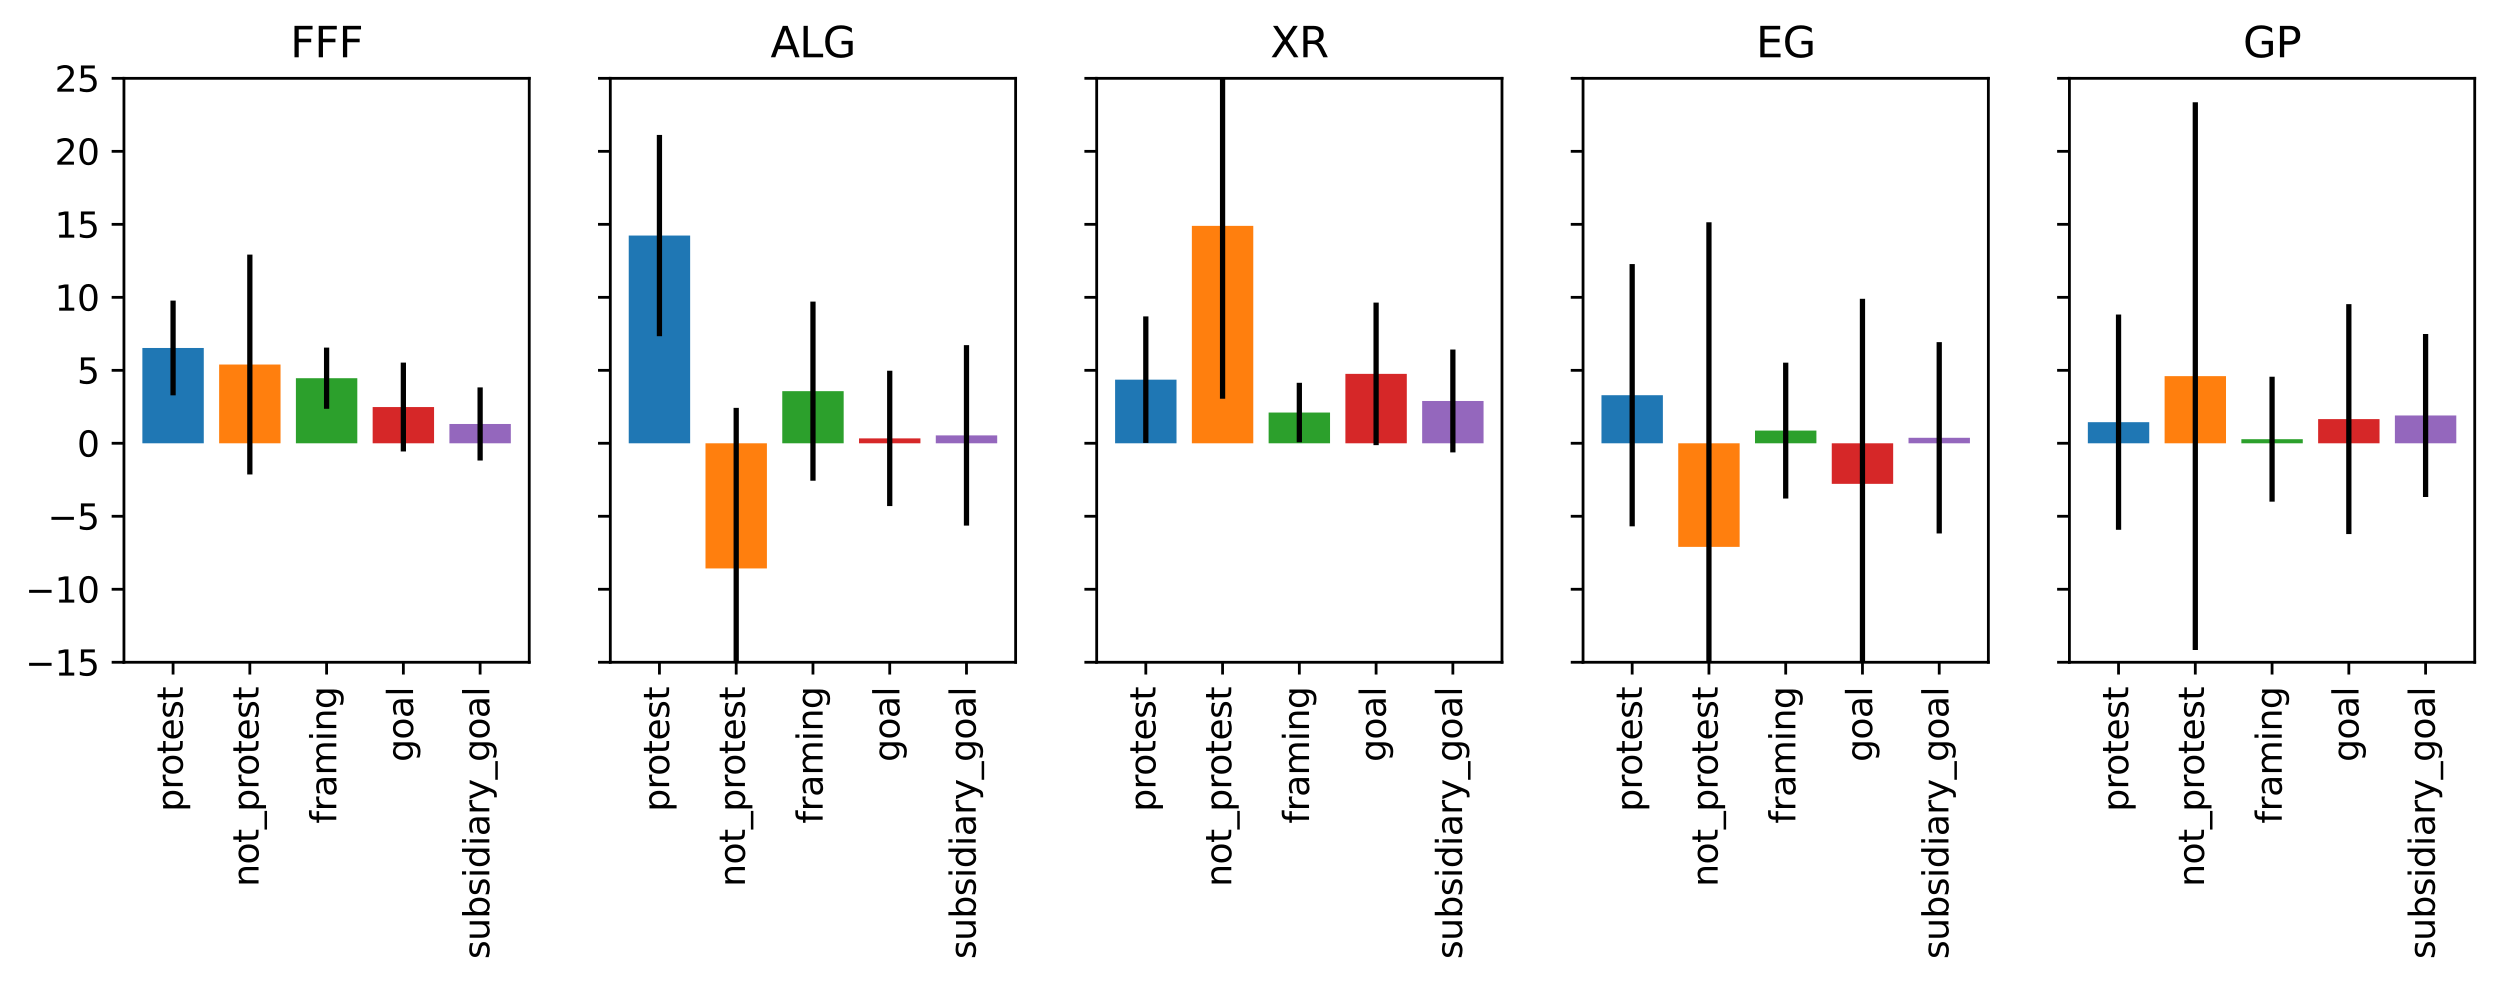 <?xml version="1.0" encoding="utf-8" standalone="no"?>
<!DOCTYPE svg PUBLIC "-//W3C//DTD SVG 1.1//EN"
  "http://www.w3.org/Graphics/SVG/1.1/DTD/svg11.dtd">
<svg xmlns:xlink="http://www.w3.org/1999/xlink" width="712.105pt" height="280.379pt" viewBox="0 0 712.105 280.379" xmlns="http://www.w3.org/2000/svg" version="1.1">
 <defs>
  <style type="text/css">*{stroke-linejoin: round; stroke-linecap: butt}</style>
 </defs>
 <g id="figure_1">
  <g id="patch_1">
   <path d="M 0 280.379
L 712.105 280.379
L 712.105 -0
L 0 -0
z
" style="fill: #ffffff"/>
  </g>
  <g id="axes_1">
   <g id="patch_2">
    <path d="M 35.305 188.638
L 150.753 188.638
L 150.753 22.318
L 35.305 22.318
z
" style="fill: #ffffff"/>
   </g>
   <g id="patch_3">
    <path d="M 40.552 126.268
L 58.044 126.268
L 58.044 99.118
L 40.552 99.118
z
" clip-path="url(#p0aec3d02b2)" style="fill: #1f77b4"/>
   </g>
   <g id="patch_4">
    <path d="M 62.418 126.268
L 79.91 126.268
L 79.91 103.833
L 62.418 103.833
z
" clip-path="url(#p0aec3d02b2)" style="fill: #ff7f0e"/>
   </g>
   <g id="patch_5">
    <path d="M 84.283 126.268
L 101.775 126.268
L 101.775 107.73
L 84.283 107.73
z
" clip-path="url(#p0aec3d02b2)" style="fill: #2ca02c"/>
   </g>
   <g id="patch_6">
    <path d="M 106.148 126.268
L 123.64 126.268
L 123.64 115.945
L 106.148 115.945
z
" clip-path="url(#p0aec3d02b2)" style="fill: #d62728"/>
   </g>
   <g id="patch_7">
    <path d="M 128.013 126.268
L 145.505 126.268
L 145.505 120.768
L 128.013 120.768
z
" clip-path="url(#p0aec3d02b2)" style="fill: #9467bd"/>
   </g>
   <g id="matplotlib.axis_1">
    <g id="xtick_1">
     <g id="line2d_1">
      <defs>
       <path id="m87c15bb2e1" d="M 0 0
L 0 3.5
" style="stroke: #000000; stroke-width: 0.8"/>
      </defs>
      <g>
       <use xlink:href="#m87c15bb2e1" x="49.298" y="188.638" style="stroke: #000000; stroke-width: 0.8"/>
      </g>
     </g>
     <g id="text_1">
      <!-- protest -->
      <g transform="translate(52.058 231.194) rotate(-90) scale(0.1 -0.1)">
       <defs>
        <path id="DejaVuSans-70" d="M 1159 525
L 1159 -1331
L 581 -1331
L 581 3500
L 1159 3500
L 1159 2969
Q 1341 3281 1617 3432
Q 1894 3584 2278 3584
Q 2916 3584 3314 3078
Q 3713 2572 3713 1747
Q 3713 922 3314 415
Q 2916 -91 2278 -91
Q 1894 -91 1617 61
Q 1341 213 1159 525
z
M 3116 1747
Q 3116 2381 2855 2742
Q 2594 3103 2138 3103
Q 1681 3103 1420 2742
Q 1159 2381 1159 1747
Q 1159 1113 1420 752
Q 1681 391 2138 391
Q 2594 391 2855 752
Q 3116 1113 3116 1747
z
" transform="scale(0.016)"/>
        <path id="DejaVuSans-72" d="M 2631 2963
Q 2534 3019 2420 3045
Q 2306 3072 2169 3072
Q 1681 3072 1420 2755
Q 1159 2438 1159 1844
L 1159 0
L 581 0
L 581 3500
L 1159 3500
L 1159 2956
Q 1341 3275 1631 3429
Q 1922 3584 2338 3584
Q 2397 3584 2469 3576
Q 2541 3569 2628 3553
L 2631 2963
z
" transform="scale(0.016)"/>
        <path id="DejaVuSans-6f" d="M 1959 3097
Q 1497 3097 1228 2736
Q 959 2375 959 1747
Q 959 1119 1226 758
Q 1494 397 1959 397
Q 2419 397 2687 759
Q 2956 1122 2956 1747
Q 2956 2369 2687 2733
Q 2419 3097 1959 3097
z
M 1959 3584
Q 2709 3584 3137 3096
Q 3566 2609 3566 1747
Q 3566 888 3137 398
Q 2709 -91 1959 -91
Q 1206 -91 779 398
Q 353 888 353 1747
Q 353 2609 779 3096
Q 1206 3584 1959 3584
z
" transform="scale(0.016)"/>
        <path id="DejaVuSans-74" d="M 1172 4494
L 1172 3500
L 2356 3500
L 2356 3053
L 1172 3053
L 1172 1153
Q 1172 725 1289 603
Q 1406 481 1766 481
L 2356 481
L 2356 0
L 1766 0
Q 1100 0 847 248
Q 594 497 594 1153
L 594 3053
L 172 3053
L 172 3500
L 594 3500
L 594 4494
L 1172 4494
z
" transform="scale(0.016)"/>
        <path id="DejaVuSans-65" d="M 3597 1894
L 3597 1613
L 953 1613
Q 991 1019 1311 708
Q 1631 397 2203 397
Q 2534 397 2845 478
Q 3156 559 3463 722
L 3463 178
Q 3153 47 2828 -22
Q 2503 -91 2169 -91
Q 1331 -91 842 396
Q 353 884 353 1716
Q 353 2575 817 3079
Q 1281 3584 2069 3584
Q 2775 3584 3186 3129
Q 3597 2675 3597 1894
z
M 3022 2063
Q 3016 2534 2758 2815
Q 2500 3097 2075 3097
Q 1594 3097 1305 2825
Q 1016 2553 972 2059
L 3022 2063
z
" transform="scale(0.016)"/>
        <path id="DejaVuSans-73" d="M 2834 3397
L 2834 2853
Q 2591 2978 2328 3040
Q 2066 3103 1784 3103
Q 1356 3103 1142 2972
Q 928 2841 928 2578
Q 928 2378 1081 2264
Q 1234 2150 1697 2047
L 1894 2003
Q 2506 1872 2764 1633
Q 3022 1394 3022 966
Q 3022 478 2636 193
Q 2250 -91 1575 -91
Q 1294 -91 989 -36
Q 684 19 347 128
L 347 722
Q 666 556 975 473
Q 1284 391 1588 391
Q 1994 391 2212 530
Q 2431 669 2431 922
Q 2431 1156 2273 1281
Q 2116 1406 1581 1522
L 1381 1569
Q 847 1681 609 1914
Q 372 2147 372 2553
Q 372 3047 722 3315
Q 1072 3584 1716 3584
Q 2034 3584 2315 3537
Q 2597 3491 2834 3397
z
" transform="scale(0.016)"/>
       </defs>
       <use xlink:href="#DejaVuSans-70"/>
       <use xlink:href="#DejaVuSans-72" x="63.477"/>
       <use xlink:href="#DejaVuSans-6f" x="102.34"/>
       <use xlink:href="#DejaVuSans-74" x="163.521"/>
       <use xlink:href="#DejaVuSans-65" x="202.73"/>
       <use xlink:href="#DejaVuSans-73" x="264.254"/>
       <use xlink:href="#DejaVuSans-74" x="316.354"/>
      </g>
     </g>
    </g>
    <g id="xtick_2">
     <g id="line2d_2">
      <g>
       <use xlink:href="#m87c15bb2e1" x="71.164" y="188.638" style="stroke: #000000; stroke-width: 0.8"/>
      </g>
     </g>
     <g id="text_2">
      <!-- not_protest -->
      <g transform="translate(73.645 252.571) rotate(-90) scale(0.1 -0.1)">
       <defs>
        <path id="DejaVuSans-6e" d="M 3513 2113
L 3513 0
L 2938 0
L 2938 2094
Q 2938 2591 2744 2837
Q 2550 3084 2163 3084
Q 1697 3084 1428 2787
Q 1159 2491 1159 1978
L 1159 0
L 581 0
L 581 3500
L 1159 3500
L 1159 2956
Q 1366 3272 1645 3428
Q 1925 3584 2291 3584
Q 2894 3584 3203 3211
Q 3513 2838 3513 2113
z
" transform="scale(0.016)"/>
        <path id="DejaVuSans-5f" d="M 3263 -1063
L 3263 -1509
L -63 -1509
L -63 -1063
L 3263 -1063
z
" transform="scale(0.016)"/>
       </defs>
       <use xlink:href="#DejaVuSans-6e"/>
       <use xlink:href="#DejaVuSans-6f" x="63.379"/>
       <use xlink:href="#DejaVuSans-74" x="124.561"/>
       <use xlink:href="#DejaVuSans-5f" x="163.77"/>
       <use xlink:href="#DejaVuSans-70" x="213.77"/>
       <use xlink:href="#DejaVuSans-72" x="277.246"/>
       <use xlink:href="#DejaVuSans-6f" x="316.109"/>
       <use xlink:href="#DejaVuSans-74" x="377.291"/>
       <use xlink:href="#DejaVuSans-65" x="416.5"/>
       <use xlink:href="#DejaVuSans-73" x="478.023"/>
       <use xlink:href="#DejaVuSans-74" x="530.123"/>
      </g>
     </g>
    </g>
    <g id="xtick_3">
     <g id="line2d_3">
      <g>
       <use xlink:href="#m87c15bb2e1" x="93.029" y="188.638" style="stroke: #000000; stroke-width: 0.8"/>
      </g>
     </g>
     <g id="text_3">
      <!-- framing -->
      <g transform="translate(95.788 234.602) rotate(-90) scale(0.1 -0.1)">
       <defs>
        <path id="DejaVuSans-66" d="M 2375 4863
L 2375 4384
L 1825 4384
Q 1516 4384 1395 4259
Q 1275 4134 1275 3809
L 1275 3500
L 2222 3500
L 2222 3053
L 1275 3053
L 1275 0
L 697 0
L 697 3053
L 147 3053
L 147 3500
L 697 3500
L 697 3744
Q 697 4328 969 4595
Q 1241 4863 1831 4863
L 2375 4863
z
" transform="scale(0.016)"/>
        <path id="DejaVuSans-61" d="M 2194 1759
Q 1497 1759 1228 1600
Q 959 1441 959 1056
Q 959 750 1161 570
Q 1363 391 1709 391
Q 2188 391 2477 730
Q 2766 1069 2766 1631
L 2766 1759
L 2194 1759
z
M 3341 1997
L 3341 0
L 2766 0
L 2766 531
Q 2569 213 2275 61
Q 1981 -91 1556 -91
Q 1019 -91 701 211
Q 384 513 384 1019
Q 384 1609 779 1909
Q 1175 2209 1959 2209
L 2766 2209
L 2766 2266
Q 2766 2663 2505 2880
Q 2244 3097 1772 3097
Q 1472 3097 1187 3025
Q 903 2953 641 2809
L 641 3341
Q 956 3463 1253 3523
Q 1550 3584 1831 3584
Q 2591 3584 2966 3190
Q 3341 2797 3341 1997
z
" transform="scale(0.016)"/>
        <path id="DejaVuSans-6d" d="M 3328 2828
Q 3544 3216 3844 3400
Q 4144 3584 4550 3584
Q 5097 3584 5394 3201
Q 5691 2819 5691 2113
L 5691 0
L 5113 0
L 5113 2094
Q 5113 2597 4934 2840
Q 4756 3084 4391 3084
Q 3944 3084 3684 2787
Q 3425 2491 3425 1978
L 3425 0
L 2847 0
L 2847 2094
Q 2847 2600 2669 2842
Q 2491 3084 2119 3084
Q 1678 3084 1418 2786
Q 1159 2488 1159 1978
L 1159 0
L 581 0
L 581 3500
L 1159 3500
L 1159 2956
Q 1356 3278 1631 3431
Q 1906 3584 2284 3584
Q 2666 3584 2933 3390
Q 3200 3197 3328 2828
z
" transform="scale(0.016)"/>
        <path id="DejaVuSans-69" d="M 603 3500
L 1178 3500
L 1178 0
L 603 0
L 603 3500
z
M 603 4863
L 1178 4863
L 1178 4134
L 603 4134
L 603 4863
z
" transform="scale(0.016)"/>
        <path id="DejaVuSans-67" d="M 2906 1791
Q 2906 2416 2648 2759
Q 2391 3103 1925 3103
Q 1463 3103 1205 2759
Q 947 2416 947 1791
Q 947 1169 1205 825
Q 1463 481 1925 481
Q 2391 481 2648 825
Q 2906 1169 2906 1791
z
M 3481 434
Q 3481 -459 3084 -895
Q 2688 -1331 1869 -1331
Q 1566 -1331 1297 -1286
Q 1028 -1241 775 -1147
L 775 -588
Q 1028 -725 1275 -790
Q 1522 -856 1778 -856
Q 2344 -856 2625 -561
Q 2906 -266 2906 331
L 2906 616
Q 2728 306 2450 153
Q 2172 0 1784 0
Q 1141 0 747 490
Q 353 981 353 1791
Q 353 2603 747 3093
Q 1141 3584 1784 3584
Q 2172 3584 2450 3431
Q 2728 3278 2906 2969
L 2906 3500
L 3481 3500
L 3481 434
z
" transform="scale(0.016)"/>
       </defs>
       <use xlink:href="#DejaVuSans-66"/>
       <use xlink:href="#DejaVuSans-72" x="35.205"/>
       <use xlink:href="#DejaVuSans-61" x="76.318"/>
       <use xlink:href="#DejaVuSans-6d" x="137.598"/>
       <use xlink:href="#DejaVuSans-69" x="235.01"/>
       <use xlink:href="#DejaVuSans-6e" x="262.793"/>
       <use xlink:href="#DejaVuSans-67" x="326.172"/>
      </g>
     </g>
    </g>
    <g id="xtick_4">
     <g id="line2d_4">
      <g>
       <use xlink:href="#m87c15bb2e1" x="114.894" y="188.638" style="stroke: #000000; stroke-width: 0.8"/>
      </g>
     </g>
     <g id="text_4">
      <!-- goal -->
      <g transform="translate(117.653 217.012) rotate(-90) scale(0.1 -0.1)">
       <defs>
        <path id="DejaVuSans-6c" d="M 603 4863
L 1178 4863
L 1178 0
L 603 0
L 603 4863
z
" transform="scale(0.016)"/>
       </defs>
       <use xlink:href="#DejaVuSans-67"/>
       <use xlink:href="#DejaVuSans-6f" x="63.477"/>
       <use xlink:href="#DejaVuSans-61" x="124.658"/>
       <use xlink:href="#DejaVuSans-6c" x="185.938"/>
      </g>
     </g>
    </g>
    <g id="xtick_5">
     <g id="line2d_5">
      <g>
       <use xlink:href="#m87c15bb2e1" x="136.759" y="188.638" style="stroke: #000000; stroke-width: 0.8"/>
      </g>
     </g>
     <g id="text_5">
      <!-- subsidiary_goal -->
      <g transform="translate(139.38 273.179) rotate(-90) scale(0.1 -0.1)">
       <defs>
        <path id="DejaVuSans-75" d="M 544 1381
L 544 3500
L 1119 3500
L 1119 1403
Q 1119 906 1312 657
Q 1506 409 1894 409
Q 2359 409 2629 706
Q 2900 1003 2900 1516
L 2900 3500
L 3475 3500
L 3475 0
L 2900 0
L 2900 538
Q 2691 219 2414 64
Q 2138 -91 1772 -91
Q 1169 -91 856 284
Q 544 659 544 1381
z
M 1991 3584
L 1991 3584
z
" transform="scale(0.016)"/>
        <path id="DejaVuSans-62" d="M 3116 1747
Q 3116 2381 2855 2742
Q 2594 3103 2138 3103
Q 1681 3103 1420 2742
Q 1159 2381 1159 1747
Q 1159 1113 1420 752
Q 1681 391 2138 391
Q 2594 391 2855 752
Q 3116 1113 3116 1747
z
M 1159 2969
Q 1341 3281 1617 3432
Q 1894 3584 2278 3584
Q 2916 3584 3314 3078
Q 3713 2572 3713 1747
Q 3713 922 3314 415
Q 2916 -91 2278 -91
Q 1894 -91 1617 61
Q 1341 213 1159 525
L 1159 0
L 581 0
L 581 4863
L 1159 4863
L 1159 2969
z
" transform="scale(0.016)"/>
        <path id="DejaVuSans-64" d="M 2906 2969
L 2906 4863
L 3481 4863
L 3481 0
L 2906 0
L 2906 525
Q 2725 213 2448 61
Q 2172 -91 1784 -91
Q 1150 -91 751 415
Q 353 922 353 1747
Q 353 2572 751 3078
Q 1150 3584 1784 3584
Q 2172 3584 2448 3432
Q 2725 3281 2906 2969
z
M 947 1747
Q 947 1113 1208 752
Q 1469 391 1925 391
Q 2381 391 2643 752
Q 2906 1113 2906 1747
Q 2906 2381 2643 2742
Q 2381 3103 1925 3103
Q 1469 3103 1208 2742
Q 947 2381 947 1747
z
" transform="scale(0.016)"/>
        <path id="DejaVuSans-79" d="M 2059 -325
Q 1816 -950 1584 -1140
Q 1353 -1331 966 -1331
L 506 -1331
L 506 -850
L 844 -850
Q 1081 -850 1212 -737
Q 1344 -625 1503 -206
L 1606 56
L 191 3500
L 800 3500
L 1894 763
L 2988 3500
L 3597 3500
L 2059 -325
z
" transform="scale(0.016)"/>
       </defs>
       <use xlink:href="#DejaVuSans-73"/>
       <use xlink:href="#DejaVuSans-75" x="52.1"/>
       <use xlink:href="#DejaVuSans-62" x="115.479"/>
       <use xlink:href="#DejaVuSans-73" x="178.955"/>
       <use xlink:href="#DejaVuSans-69" x="231.055"/>
       <use xlink:href="#DejaVuSans-64" x="258.838"/>
       <use xlink:href="#DejaVuSans-69" x="322.314"/>
       <use xlink:href="#DejaVuSans-61" x="350.098"/>
       <use xlink:href="#DejaVuSans-72" x="411.377"/>
       <use xlink:href="#DejaVuSans-79" x="452.49"/>
       <use xlink:href="#DejaVuSans-5f" x="511.67"/>
       <use xlink:href="#DejaVuSans-67" x="561.67"/>
       <use xlink:href="#DejaVuSans-6f" x="625.146"/>
       <use xlink:href="#DejaVuSans-61" x="686.328"/>
       <use xlink:href="#DejaVuSans-6c" x="747.607"/>
      </g>
     </g>
    </g>
   </g>
   <g id="matplotlib.axis_2">
    <g id="ytick_1">
     <g id="line2d_6">
      <defs>
       <path id="m4f10c172d9" d="M 0 0
L -3.5 0
" style="stroke: #000000; stroke-width: 0.8"/>
      </defs>
      <g>
       <use xlink:href="#m4f10c172d9" x="35.305" y="188.638" style="stroke: #000000; stroke-width: 0.8"/>
      </g>
     </g>
     <g id="text_6">
      <!-- −15 -->
      <g transform="translate(7.2 192.437) scale(0.1 -0.1)">
       <defs>
        <path id="DejaVuSans-2212" d="M 678 2272
L 4684 2272
L 4684 1741
L 678 1741
L 678 2272
z
" transform="scale(0.016)"/>
        <path id="DejaVuSans-31" d="M 794 531
L 1825 531
L 1825 4091
L 703 3866
L 703 4441
L 1819 4666
L 2450 4666
L 2450 531
L 3481 531
L 3481 0
L 794 0
L 794 531
z
" transform="scale(0.016)"/>
        <path id="DejaVuSans-35" d="M 691 4666
L 3169 4666
L 3169 4134
L 1269 4134
L 1269 2991
Q 1406 3038 1543 3061
Q 1681 3084 1819 3084
Q 2600 3084 3056 2656
Q 3513 2228 3513 1497
Q 3513 744 3044 326
Q 2575 -91 1722 -91
Q 1428 -91 1123 -41
Q 819 9 494 109
L 494 744
Q 775 591 1075 516
Q 1375 441 1709 441
Q 2250 441 2565 725
Q 2881 1009 2881 1497
Q 2881 1984 2565 2268
Q 2250 2553 1709 2553
Q 1456 2553 1204 2497
Q 953 2441 691 2322
L 691 4666
z
" transform="scale(0.016)"/>
       </defs>
       <use xlink:href="#DejaVuSans-2212"/>
       <use xlink:href="#DejaVuSans-31" x="83.789"/>
       <use xlink:href="#DejaVuSans-35" x="147.412"/>
      </g>
     </g>
    </g>
    <g id="ytick_2">
     <g id="line2d_7">
      <g>
       <use xlink:href="#m4f10c172d9" x="35.305" y="167.848" style="stroke: #000000; stroke-width: 0.8"/>
      </g>
     </g>
     <g id="text_7">
      <!-- −10 -->
      <g transform="translate(7.2 171.647) scale(0.1 -0.1)">
       <defs>
        <path id="DejaVuSans-30" d="M 2034 4250
Q 1547 4250 1301 3770
Q 1056 3291 1056 2328
Q 1056 1369 1301 889
Q 1547 409 2034 409
Q 2525 409 2770 889
Q 3016 1369 3016 2328
Q 3016 3291 2770 3770
Q 2525 4250 2034 4250
z
M 2034 4750
Q 2819 4750 3233 4129
Q 3647 3509 3647 2328
Q 3647 1150 3233 529
Q 2819 -91 2034 -91
Q 1250 -91 836 529
Q 422 1150 422 2328
Q 422 3509 836 4129
Q 1250 4750 2034 4750
z
" transform="scale(0.016)"/>
       </defs>
       <use xlink:href="#DejaVuSans-2212"/>
       <use xlink:href="#DejaVuSans-31" x="83.789"/>
       <use xlink:href="#DejaVuSans-30" x="147.412"/>
      </g>
     </g>
    </g>
    <g id="ytick_3">
     <g id="line2d_8">
      <g>
       <use xlink:href="#m4f10c172d9" x="35.305" y="147.058" style="stroke: #000000; stroke-width: 0.8"/>
      </g>
     </g>
     <g id="text_8">
      <!-- −5 -->
      <g transform="translate(13.562 150.857) scale(0.1 -0.1)">
       <use xlink:href="#DejaVuSans-2212"/>
       <use xlink:href="#DejaVuSans-35" x="83.789"/>
      </g>
     </g>
    </g>
    <g id="ytick_4">
     <g id="line2d_9">
      <g>
       <use xlink:href="#m4f10c172d9" x="35.305" y="126.268" style="stroke: #000000; stroke-width: 0.8"/>
      </g>
     </g>
     <g id="text_9">
      <!-- 0 -->
      <g transform="translate(21.942 130.067) scale(0.1 -0.1)">
       <use xlink:href="#DejaVuSans-30"/>
      </g>
     </g>
    </g>
    <g id="ytick_5">
     <g id="line2d_10">
      <g>
       <use xlink:href="#m4f10c172d9" x="35.305" y="105.478" style="stroke: #000000; stroke-width: 0.8"/>
      </g>
     </g>
     <g id="text_10">
      <!-- 5 -->
      <g transform="translate(21.942 109.277) scale(0.1 -0.1)">
       <use xlink:href="#DejaVuSans-35"/>
      </g>
     </g>
    </g>
    <g id="ytick_6">
     <g id="line2d_11">
      <g>
       <use xlink:href="#m4f10c172d9" x="35.305" y="84.688" style="stroke: #000000; stroke-width: 0.8"/>
      </g>
     </g>
     <g id="text_11">
      <!-- 10 -->
      <g transform="translate(15.58 88.487) scale(0.1 -0.1)">
       <use xlink:href="#DejaVuSans-31"/>
       <use xlink:href="#DejaVuSans-30" x="63.623"/>
      </g>
     </g>
    </g>
    <g id="ytick_7">
     <g id="line2d_12">
      <g>
       <use xlink:href="#m4f10c172d9" x="35.305" y="63.898" style="stroke: #000000; stroke-width: 0.8"/>
      </g>
     </g>
     <g id="text_12">
      <!-- 15 -->
      <g transform="translate(15.58 67.697) scale(0.1 -0.1)">
       <use xlink:href="#DejaVuSans-31"/>
       <use xlink:href="#DejaVuSans-35" x="63.623"/>
      </g>
     </g>
    </g>
    <g id="ytick_8">
     <g id="line2d_13">
      <g>
       <use xlink:href="#m4f10c172d9" x="35.305" y="43.108" style="stroke: #000000; stroke-width: 0.8"/>
      </g>
     </g>
     <g id="text_13">
      <!-- 20 -->
      <g transform="translate(15.58 46.907) scale(0.1 -0.1)">
       <defs>
        <path id="DejaVuSans-32" d="M 1228 531
L 3431 531
L 3431 0
L 469 0
L 469 531
Q 828 903 1448 1529
Q 2069 2156 2228 2338
Q 2531 2678 2651 2914
Q 2772 3150 2772 3378
Q 2772 3750 2511 3984
Q 2250 4219 1831 4219
Q 1534 4219 1204 4116
Q 875 4013 500 3803
L 500 4441
Q 881 4594 1212 4672
Q 1544 4750 1819 4750
Q 2544 4750 2975 4387
Q 3406 4025 3406 3419
Q 3406 3131 3298 2873
Q 3191 2616 2906 2266
Q 2828 2175 2409 1742
Q 1991 1309 1228 531
z
" transform="scale(0.016)"/>
       </defs>
       <use xlink:href="#DejaVuSans-32"/>
       <use xlink:href="#DejaVuSans-30" x="63.623"/>
      </g>
     </g>
    </g>
    <g id="ytick_9">
     <g id="line2d_14">
      <g>
       <use xlink:href="#m4f10c172d9" x="35.305" y="22.318" style="stroke: #000000; stroke-width: 0.8"/>
      </g>
     </g>
     <g id="text_14">
      <!-- 25 -->
      <g transform="translate(15.58 26.117) scale(0.1 -0.1)">
       <use xlink:href="#DejaVuSans-32"/>
       <use xlink:href="#DejaVuSans-35" x="63.623"/>
      </g>
     </g>
    </g>
   </g>
   <g id="LineCollection_1">
    <path d="M 49.298 112.608
L 49.298 85.629
" clip-path="url(#p0aec3d02b2)" style="fill: none; stroke: #000000; stroke-width: 1.5"/>
    <path d="M 71.164 135.15
L 71.164 72.517
" clip-path="url(#p0aec3d02b2)" style="fill: none; stroke: #000000; stroke-width: 1.5"/>
    <path d="M 93.029 116.441
L 93.029 99.02
" clip-path="url(#p0aec3d02b2)" style="fill: none; stroke: #000000; stroke-width: 1.5"/>
    <path d="M 114.894 128.602
L 114.894 103.288
" clip-path="url(#p0aec3d02b2)" style="fill: none; stroke: #000000; stroke-width: 1.5"/>
    <path d="M 136.759 131.184
L 136.759 110.353
" clip-path="url(#p0aec3d02b2)" style="fill: none; stroke: #000000; stroke-width: 1.5"/>
   </g>
   <g id="patch_8">
    <path d="M 35.305 188.638
L 35.305 22.318
" style="fill: none; stroke: #000000; stroke-width: 0.8; stroke-linejoin: miter; stroke-linecap: square"/>
   </g>
   <g id="patch_9">
    <path d="M 150.753 188.638
L 150.753 22.318
" style="fill: none; stroke: #000000; stroke-width: 0.8; stroke-linejoin: miter; stroke-linecap: square"/>
   </g>
   <g id="patch_10">
    <path d="M 35.305 188.638
L 150.753 188.638
" style="fill: none; stroke: #000000; stroke-width: 0.8; stroke-linejoin: miter; stroke-linecap: square"/>
   </g>
   <g id="patch_11">
    <path d="M 35.305 22.318
L 150.753 22.318
" style="fill: none; stroke: #000000; stroke-width: 0.8; stroke-linejoin: miter; stroke-linecap: square"/>
   </g>
   <g id="text_15">
    <!-- FFF -->
    <g transform="translate(82.676 16.318) scale(0.12 -0.12)">
     <defs>
      <path id="DejaVuSans-46" d="M 628 4666
L 3309 4666
L 3309 4134
L 1259 4134
L 1259 2759
L 3109 2759
L 3109 2228
L 1259 2228
L 1259 0
L 628 0
L 628 4666
z
" transform="scale(0.016)"/>
     </defs>
     <use xlink:href="#DejaVuSans-46"/>
     <use xlink:href="#DejaVuSans-46" x="57.52"/>
     <use xlink:href="#DejaVuSans-46" x="115.039"/>
    </g>
   </g>
  </g>
  <g id="axes_2">
   <g id="patch_12">
    <path d="M 173.843 188.638
L 289.291 188.638
L 289.291 22.318
L 173.843 22.318
z
" style="fill: #ffffff"/>
   </g>
   <g id="patch_13">
    <path d="M 179.09 126.268
L 196.582 126.268
L 196.582 67.093
L 179.09 67.093
z
" clip-path="url(#pda8efe9406)" style="fill: #1f77b4"/>
   </g>
   <g id="patch_14">
    <path d="M 200.955 126.268
L 218.448 126.268
L 218.448 161.917
L 200.955 161.917
z
" clip-path="url(#pda8efe9406)" style="fill: #ff7f0e"/>
   </g>
   <g id="patch_15">
    <path d="M 222.821 126.268
L 240.313 126.268
L 240.313 111.419
L 222.821 111.419
z
" clip-path="url(#pda8efe9406)" style="fill: #2ca02c"/>
   </g>
   <g id="patch_16">
    <path d="M 244.686 126.268
L 262.178 126.268
L 262.178 124.871
L 244.686 124.871
z
" clip-path="url(#pda8efe9406)" style="fill: #d62728"/>
   </g>
   <g id="patch_17">
    <path d="M 266.551 126.268
L 284.043 126.268
L 284.043 124.018
L 266.551 124.018
z
" clip-path="url(#pda8efe9406)" style="fill: #9467bd"/>
   </g>
   <g id="matplotlib.axis_3">
    <g id="xtick_6">
     <g id="line2d_15">
      <g>
       <use xlink:href="#m87c15bb2e1" x="187.836" y="188.638" style="stroke: #000000; stroke-width: 0.8"/>
      </g>
     </g>
     <g id="text_16">
      <!-- protest -->
      <g transform="translate(190.596 231.194) rotate(-90) scale(0.1 -0.1)">
       <use xlink:href="#DejaVuSans-70"/>
       <use xlink:href="#DejaVuSans-72" x="63.477"/>
       <use xlink:href="#DejaVuSans-6f" x="102.34"/>
       <use xlink:href="#DejaVuSans-74" x="163.521"/>
       <use xlink:href="#DejaVuSans-65" x="202.73"/>
       <use xlink:href="#DejaVuSans-73" x="264.254"/>
       <use xlink:href="#DejaVuSans-74" x="316.354"/>
      </g>
     </g>
    </g>
    <g id="xtick_7">
     <g id="line2d_16">
      <g>
       <use xlink:href="#m87c15bb2e1" x="209.702" y="188.638" style="stroke: #000000; stroke-width: 0.8"/>
      </g>
     </g>
     <g id="text_17">
      <!-- not_protest -->
      <g transform="translate(212.183 252.571) rotate(-90) scale(0.1 -0.1)">
       <use xlink:href="#DejaVuSans-6e"/>
       <use xlink:href="#DejaVuSans-6f" x="63.379"/>
       <use xlink:href="#DejaVuSans-74" x="124.561"/>
       <use xlink:href="#DejaVuSans-5f" x="163.77"/>
       <use xlink:href="#DejaVuSans-70" x="213.77"/>
       <use xlink:href="#DejaVuSans-72" x="277.246"/>
       <use xlink:href="#DejaVuSans-6f" x="316.109"/>
       <use xlink:href="#DejaVuSans-74" x="377.291"/>
       <use xlink:href="#DejaVuSans-65" x="416.5"/>
       <use xlink:href="#DejaVuSans-73" x="478.023"/>
       <use xlink:href="#DejaVuSans-74" x="530.123"/>
      </g>
     </g>
    </g>
    <g id="xtick_8">
     <g id="line2d_17">
      <g>
       <use xlink:href="#m87c15bb2e1" x="231.567" y="188.638" style="stroke: #000000; stroke-width: 0.8"/>
      </g>
     </g>
     <g id="text_18">
      <!-- framing -->
      <g transform="translate(234.326 234.602) rotate(-90) scale(0.1 -0.1)">
       <use xlink:href="#DejaVuSans-66"/>
       <use xlink:href="#DejaVuSans-72" x="35.205"/>
       <use xlink:href="#DejaVuSans-61" x="76.318"/>
       <use xlink:href="#DejaVuSans-6d" x="137.598"/>
       <use xlink:href="#DejaVuSans-69" x="235.01"/>
       <use xlink:href="#DejaVuSans-6e" x="262.793"/>
       <use xlink:href="#DejaVuSans-67" x="326.172"/>
      </g>
     </g>
    </g>
    <g id="xtick_9">
     <g id="line2d_18">
      <g>
       <use xlink:href="#m87c15bb2e1" x="253.432" y="188.638" style="stroke: #000000; stroke-width: 0.8"/>
      </g>
     </g>
     <g id="text_19">
      <!-- goal -->
      <g transform="translate(256.191 217.012) rotate(-90) scale(0.1 -0.1)">
       <use xlink:href="#DejaVuSans-67"/>
       <use xlink:href="#DejaVuSans-6f" x="63.477"/>
       <use xlink:href="#DejaVuSans-61" x="124.658"/>
       <use xlink:href="#DejaVuSans-6c" x="185.938"/>
      </g>
     </g>
    </g>
    <g id="xtick_10">
     <g id="line2d_19">
      <g>
       <use xlink:href="#m87c15bb2e1" x="275.297" y="188.638" style="stroke: #000000; stroke-width: 0.8"/>
      </g>
     </g>
     <g id="text_20">
      <!-- subsidiary_goal -->
      <g transform="translate(277.917 273.179) rotate(-90) scale(0.1 -0.1)">
       <use xlink:href="#DejaVuSans-73"/>
       <use xlink:href="#DejaVuSans-75" x="52.1"/>
       <use xlink:href="#DejaVuSans-62" x="115.479"/>
       <use xlink:href="#DejaVuSans-73" x="178.955"/>
       <use xlink:href="#DejaVuSans-69" x="231.055"/>
       <use xlink:href="#DejaVuSans-64" x="258.838"/>
       <use xlink:href="#DejaVuSans-69" x="322.314"/>
       <use xlink:href="#DejaVuSans-61" x="350.098"/>
       <use xlink:href="#DejaVuSans-72" x="411.377"/>
       <use xlink:href="#DejaVuSans-79" x="452.49"/>
       <use xlink:href="#DejaVuSans-5f" x="511.67"/>
       <use xlink:href="#DejaVuSans-67" x="561.67"/>
       <use xlink:href="#DejaVuSans-6f" x="625.146"/>
       <use xlink:href="#DejaVuSans-61" x="686.328"/>
       <use xlink:href="#DejaVuSans-6c" x="747.607"/>
      </g>
     </g>
    </g>
   </g>
   <g id="matplotlib.axis_4">
    <g id="ytick_10">
     <g id="line2d_20">
      <g>
       <use xlink:href="#m4f10c172d9" x="173.843" y="188.638" style="stroke: #000000; stroke-width: 0.8"/>
      </g>
     </g>
    </g>
    <g id="ytick_11">
     <g id="line2d_21">
      <g>
       <use xlink:href="#m4f10c172d9" x="173.843" y="167.848" style="stroke: #000000; stroke-width: 0.8"/>
      </g>
     </g>
    </g>
    <g id="ytick_12">
     <g id="line2d_22">
      <g>
       <use xlink:href="#m4f10c172d9" x="173.843" y="147.058" style="stroke: #000000; stroke-width: 0.8"/>
      </g>
     </g>
    </g>
    <g id="ytick_13">
     <g id="line2d_23">
      <g>
       <use xlink:href="#m4f10c172d9" x="173.843" y="126.268" style="stroke: #000000; stroke-width: 0.8"/>
      </g>
     </g>
    </g>
    <g id="ytick_14">
     <g id="line2d_24">
      <g>
       <use xlink:href="#m4f10c172d9" x="173.843" y="105.478" style="stroke: #000000; stroke-width: 0.8"/>
      </g>
     </g>
    </g>
    <g id="ytick_15">
     <g id="line2d_25">
      <g>
       <use xlink:href="#m4f10c172d9" x="173.843" y="84.688" style="stroke: #000000; stroke-width: 0.8"/>
      </g>
     </g>
    </g>
    <g id="ytick_16">
     <g id="line2d_26">
      <g>
       <use xlink:href="#m4f10c172d9" x="173.843" y="63.898" style="stroke: #000000; stroke-width: 0.8"/>
      </g>
     </g>
    </g>
    <g id="ytick_17">
     <g id="line2d_27">
      <g>
       <use xlink:href="#m4f10c172d9" x="173.843" y="43.108" style="stroke: #000000; stroke-width: 0.8"/>
      </g>
     </g>
    </g>
    <g id="ytick_18">
     <g id="line2d_28">
      <g>
       <use xlink:href="#m4f10c172d9" x="173.843" y="22.318" style="stroke: #000000; stroke-width: 0.8"/>
      </g>
     </g>
    </g>
   </g>
   <g id="LineCollection_2">
    <path d="M 187.836 95.761
L 187.836 38.426
" clip-path="url(#pda8efe9406)" style="fill: none; stroke: #000000; stroke-width: 1.5"/>
    <path d="M 209.702 207.661
L 209.702 116.173
" clip-path="url(#pda8efe9406)" style="fill: none; stroke: #000000; stroke-width: 1.5"/>
    <path d="M 231.567 136.933
L 231.567 85.904
" clip-path="url(#pda8efe9406)" style="fill: none; stroke: #000000; stroke-width: 1.5"/>
    <path d="M 253.432 144.15
L 253.432 105.592
" clip-path="url(#pda8efe9406)" style="fill: none; stroke: #000000; stroke-width: 1.5"/>
    <path d="M 275.297 149.721
L 275.297 98.316
" clip-path="url(#pda8efe9406)" style="fill: none; stroke: #000000; stroke-width: 1.5"/>
   </g>
   <g id="patch_18">
    <path d="M 173.843 188.638
L 173.843 22.318
" style="fill: none; stroke: #000000; stroke-width: 0.8; stroke-linejoin: miter; stroke-linecap: square"/>
   </g>
   <g id="patch_19">
    <path d="M 289.291 188.638
L 289.291 22.318
" style="fill: none; stroke: #000000; stroke-width: 0.8; stroke-linejoin: miter; stroke-linecap: square"/>
   </g>
   <g id="patch_20">
    <path d="M 173.843 188.638
L 289.291 188.638
" style="fill: none; stroke: #000000; stroke-width: 0.8; stroke-linejoin: miter; stroke-linecap: square"/>
   </g>
   <g id="patch_21">
    <path d="M 173.843 22.318
L 289.291 22.318
" style="fill: none; stroke: #000000; stroke-width: 0.8; stroke-linejoin: miter; stroke-linecap: square"/>
   </g>
   <g id="text_21">
    <!-- ALG -->
    <g transform="translate(219.47 16.318) scale(0.12 -0.12)">
     <defs>
      <path id="DejaVuSans-41" d="M 2188 4044
L 1331 1722
L 3047 1722
L 2188 4044
z
M 1831 4666
L 2547 4666
L 4325 0
L 3669 0
L 3244 1197
L 1141 1197
L 716 0
L 50 0
L 1831 4666
z
" transform="scale(0.016)"/>
      <path id="DejaVuSans-4c" d="M 628 4666
L 1259 4666
L 1259 531
L 3531 531
L 3531 0
L 628 0
L 628 4666
z
" transform="scale(0.016)"/>
      <path id="DejaVuSans-47" d="M 3809 666
L 3809 1919
L 2778 1919
L 2778 2438
L 4434 2438
L 4434 434
Q 4069 175 3628 42
Q 3188 -91 2688 -91
Q 1594 -91 976 548
Q 359 1188 359 2328
Q 359 3472 976 4111
Q 1594 4750 2688 4750
Q 3144 4750 3555 4637
Q 3966 4525 4313 4306
L 4313 3634
Q 3963 3931 3569 4081
Q 3175 4231 2741 4231
Q 1884 4231 1454 3753
Q 1025 3275 1025 2328
Q 1025 1384 1454 906
Q 1884 428 2741 428
Q 3075 428 3337 486
Q 3600 544 3809 666
z
" transform="scale(0.016)"/>
     </defs>
     <use xlink:href="#DejaVuSans-41"/>
     <use xlink:href="#DejaVuSans-4c" x="68.408"/>
     <use xlink:href="#DejaVuSans-47" x="124.121"/>
    </g>
   </g>
  </g>
  <g id="axes_3">
   <g id="patch_22">
    <path d="M 312.381 188.638
L 427.829 188.638
L 427.829 22.318
L 312.381 22.318
z
" style="fill: #ffffff"/>
   </g>
   <g id="patch_23">
    <path d="M 317.628 126.268
L 335.12 126.268
L 335.12 108.143
L 317.628 108.143
z
" clip-path="url(#pedfbfa723e)" style="fill: #1f77b4"/>
   </g>
   <g id="patch_24">
    <path d="M 339.493 126.268
L 356.986 126.268
L 356.986 64.337
L 339.493 64.337
z
" clip-path="url(#pedfbfa723e)" style="fill: #ff7f0e"/>
   </g>
   <g id="patch_25">
    <path d="M 361.359 126.268
L 378.851 126.268
L 378.851 117.51
L 361.359 117.51
z
" clip-path="url(#pedfbfa723e)" style="fill: #2ca02c"/>
   </g>
   <g id="patch_26">
    <path d="M 383.224 126.268
L 400.716 126.268
L 400.716 106.493
L 383.224 106.493
z
" clip-path="url(#pedfbfa723e)" style="fill: #d62728"/>
   </g>
   <g id="patch_27">
    <path d="M 405.089 126.268
L 422.581 126.268
L 422.581 114.216
L 405.089 114.216
z
" clip-path="url(#pedfbfa723e)" style="fill: #9467bd"/>
   </g>
   <g id="matplotlib.axis_5">
    <g id="xtick_11">
     <g id="line2d_29">
      <g>
       <use xlink:href="#m87c15bb2e1" x="326.374" y="188.638" style="stroke: #000000; stroke-width: 0.8"/>
      </g>
     </g>
     <g id="text_22">
      <!-- protest -->
      <g transform="translate(329.134 231.194) rotate(-90) scale(0.1 -0.1)">
       <use xlink:href="#DejaVuSans-70"/>
       <use xlink:href="#DejaVuSans-72" x="63.477"/>
       <use xlink:href="#DejaVuSans-6f" x="102.34"/>
       <use xlink:href="#DejaVuSans-74" x="163.521"/>
       <use xlink:href="#DejaVuSans-65" x="202.73"/>
       <use xlink:href="#DejaVuSans-73" x="264.254"/>
       <use xlink:href="#DejaVuSans-74" x="316.354"/>
      </g>
     </g>
    </g>
    <g id="xtick_12">
     <g id="line2d_30">
      <g>
       <use xlink:href="#m87c15bb2e1" x="348.239" y="188.638" style="stroke: #000000; stroke-width: 0.8"/>
      </g>
     </g>
     <g id="text_23">
      <!-- not_protest -->
      <g transform="translate(350.721 252.571) rotate(-90) scale(0.1 -0.1)">
       <use xlink:href="#DejaVuSans-6e"/>
       <use xlink:href="#DejaVuSans-6f" x="63.379"/>
       <use xlink:href="#DejaVuSans-74" x="124.561"/>
       <use xlink:href="#DejaVuSans-5f" x="163.77"/>
       <use xlink:href="#DejaVuSans-70" x="213.77"/>
       <use xlink:href="#DejaVuSans-72" x="277.246"/>
       <use xlink:href="#DejaVuSans-6f" x="316.109"/>
       <use xlink:href="#DejaVuSans-74" x="377.291"/>
       <use xlink:href="#DejaVuSans-65" x="416.5"/>
       <use xlink:href="#DejaVuSans-73" x="478.023"/>
       <use xlink:href="#DejaVuSans-74" x="530.123"/>
      </g>
     </g>
    </g>
    <g id="xtick_13">
     <g id="line2d_31">
      <g>
       <use xlink:href="#m87c15bb2e1" x="370.105" y="188.638" style="stroke: #000000; stroke-width: 0.8"/>
      </g>
     </g>
     <g id="text_24">
      <!-- framing -->
      <g transform="translate(372.864 234.602) rotate(-90) scale(0.1 -0.1)">
       <use xlink:href="#DejaVuSans-66"/>
       <use xlink:href="#DejaVuSans-72" x="35.205"/>
       <use xlink:href="#DejaVuSans-61" x="76.318"/>
       <use xlink:href="#DejaVuSans-6d" x="137.598"/>
       <use xlink:href="#DejaVuSans-69" x="235.01"/>
       <use xlink:href="#DejaVuSans-6e" x="262.793"/>
       <use xlink:href="#DejaVuSans-67" x="326.172"/>
      </g>
     </g>
    </g>
    <g id="xtick_14">
     <g id="line2d_32">
      <g>
       <use xlink:href="#m87c15bb2e1" x="391.97" y="188.638" style="stroke: #000000; stroke-width: 0.8"/>
      </g>
     </g>
     <g id="text_25">
      <!-- goal -->
      <g transform="translate(394.729 217.012) rotate(-90) scale(0.1 -0.1)">
       <use xlink:href="#DejaVuSans-67"/>
       <use xlink:href="#DejaVuSans-6f" x="63.477"/>
       <use xlink:href="#DejaVuSans-61" x="124.658"/>
       <use xlink:href="#DejaVuSans-6c" x="185.938"/>
      </g>
     </g>
    </g>
    <g id="xtick_15">
     <g id="line2d_33">
      <g>
       <use xlink:href="#m87c15bb2e1" x="413.835" y="188.638" style="stroke: #000000; stroke-width: 0.8"/>
      </g>
     </g>
     <g id="text_26">
      <!-- subsidiary_goal -->
      <g transform="translate(416.455 273.179) rotate(-90) scale(0.1 -0.1)">
       <use xlink:href="#DejaVuSans-73"/>
       <use xlink:href="#DejaVuSans-75" x="52.1"/>
       <use xlink:href="#DejaVuSans-62" x="115.479"/>
       <use xlink:href="#DejaVuSans-73" x="178.955"/>
       <use xlink:href="#DejaVuSans-69" x="231.055"/>
       <use xlink:href="#DejaVuSans-64" x="258.838"/>
       <use xlink:href="#DejaVuSans-69" x="322.314"/>
       <use xlink:href="#DejaVuSans-61" x="350.098"/>
       <use xlink:href="#DejaVuSans-72" x="411.377"/>
       <use xlink:href="#DejaVuSans-79" x="452.49"/>
       <use xlink:href="#DejaVuSans-5f" x="511.67"/>
       <use xlink:href="#DejaVuSans-67" x="561.67"/>
       <use xlink:href="#DejaVuSans-6f" x="625.146"/>
       <use xlink:href="#DejaVuSans-61" x="686.328"/>
       <use xlink:href="#DejaVuSans-6c" x="747.607"/>
      </g>
     </g>
    </g>
   </g>
   <g id="matplotlib.axis_6">
    <g id="ytick_19">
     <g id="line2d_34">
      <g>
       <use xlink:href="#m4f10c172d9" x="312.381" y="188.638" style="stroke: #000000; stroke-width: 0.8"/>
      </g>
     </g>
    </g>
    <g id="ytick_20">
     <g id="line2d_35">
      <g>
       <use xlink:href="#m4f10c172d9" x="312.381" y="167.848" style="stroke: #000000; stroke-width: 0.8"/>
      </g>
     </g>
    </g>
    <g id="ytick_21">
     <g id="line2d_36">
      <g>
       <use xlink:href="#m4f10c172d9" x="312.381" y="147.058" style="stroke: #000000; stroke-width: 0.8"/>
      </g>
     </g>
    </g>
    <g id="ytick_22">
     <g id="line2d_37">
      <g>
       <use xlink:href="#m4f10c172d9" x="312.381" y="126.268" style="stroke: #000000; stroke-width: 0.8"/>
      </g>
     </g>
    </g>
    <g id="ytick_23">
     <g id="line2d_38">
      <g>
       <use xlink:href="#m4f10c172d9" x="312.381" y="105.478" style="stroke: #000000; stroke-width: 0.8"/>
      </g>
     </g>
    </g>
    <g id="ytick_24">
     <g id="line2d_39">
      <g>
       <use xlink:href="#m4f10c172d9" x="312.381" y="84.688" style="stroke: #000000; stroke-width: 0.8"/>
      </g>
     </g>
    </g>
    <g id="ytick_25">
     <g id="line2d_40">
      <g>
       <use xlink:href="#m4f10c172d9" x="312.381" y="63.898" style="stroke: #000000; stroke-width: 0.8"/>
      </g>
     </g>
    </g>
    <g id="ytick_26">
     <g id="line2d_41">
      <g>
       <use xlink:href="#m4f10c172d9" x="312.381" y="43.108" style="stroke: #000000; stroke-width: 0.8"/>
      </g>
     </g>
    </g>
    <g id="ytick_27">
     <g id="line2d_42">
      <g>
       <use xlink:href="#m4f10c172d9" x="312.381" y="22.318" style="stroke: #000000; stroke-width: 0.8"/>
      </g>
     </g>
    </g>
   </g>
   <g id="LineCollection_3">
    <path d="M 326.374 126.168
L 326.374 90.117
" clip-path="url(#pedfbfa723e)" style="fill: none; stroke: #000000; stroke-width: 1.5"/>
    <path d="M 348.239 113.581
L 348.239 15.092
" clip-path="url(#pedfbfa723e)" style="fill: none; stroke: #000000; stroke-width: 1.5"/>
    <path d="M 370.105 125.98
L 370.105 109.039
" clip-path="url(#pedfbfa723e)" style="fill: none; stroke: #000000; stroke-width: 1.5"/>
    <path d="M 391.97 126.789
L 391.97 86.197
" clip-path="url(#pedfbfa723e)" style="fill: none; stroke: #000000; stroke-width: 1.5"/>
    <path d="M 413.835 128.864
L 413.835 99.567
" clip-path="url(#pedfbfa723e)" style="fill: none; stroke: #000000; stroke-width: 1.5"/>
   </g>
   <g id="patch_28">
    <path d="M 312.381 188.638
L 312.381 22.318
" style="fill: none; stroke: #000000; stroke-width: 0.8; stroke-linejoin: miter; stroke-linecap: square"/>
   </g>
   <g id="patch_29">
    <path d="M 427.829 188.638
L 427.829 22.318
" style="fill: none; stroke: #000000; stroke-width: 0.8; stroke-linejoin: miter; stroke-linecap: square"/>
   </g>
   <g id="patch_30">
    <path d="M 312.381 188.638
L 427.829 188.638
" style="fill: none; stroke: #000000; stroke-width: 0.8; stroke-linejoin: miter; stroke-linecap: square"/>
   </g>
   <g id="patch_31">
    <path d="M 312.381 22.318
L 427.829 22.318
" style="fill: none; stroke: #000000; stroke-width: 0.8; stroke-linejoin: miter; stroke-linecap: square"/>
   </g>
   <g id="text_27">
    <!-- XR -->
    <g transform="translate(361.826 16.318) scale(0.12 -0.12)">
     <defs>
      <path id="DejaVuSans-58" d="M 403 4666
L 1081 4666
L 2241 2931
L 3406 4666
L 4084 4666
L 2584 2425
L 4184 0
L 3506 0
L 2194 1984
L 872 0
L 191 0
L 1856 2491
L 403 4666
z
" transform="scale(0.016)"/>
      <path id="DejaVuSans-52" d="M 2841 2188
Q 3044 2119 3236 1894
Q 3428 1669 3622 1275
L 4263 0
L 3584 0
L 2988 1197
Q 2756 1666 2539 1819
Q 2322 1972 1947 1972
L 1259 1972
L 1259 0
L 628 0
L 628 4666
L 2053 4666
Q 2853 4666 3247 4331
Q 3641 3997 3641 3322
Q 3641 2881 3436 2590
Q 3231 2300 2841 2188
z
M 1259 4147
L 1259 2491
L 2053 2491
Q 2509 2491 2742 2702
Q 2975 2913 2975 3322
Q 2975 3731 2742 3939
Q 2509 4147 2053 4147
L 1259 4147
z
" transform="scale(0.016)"/>
     </defs>
     <use xlink:href="#DejaVuSans-58"/>
     <use xlink:href="#DejaVuSans-52" x="68.506"/>
    </g>
   </g>
  </g>
  <g id="axes_4">
   <g id="patch_32">
    <path d="M 450.918 188.638
L 566.367 188.638
L 566.367 22.318
L 450.918 22.318
z
" style="fill: #ffffff"/>
   </g>
   <g id="patch_33">
    <path d="M 456.166 126.268
L 473.658 126.268
L 473.658 112.572
L 456.166 112.572
z
" clip-path="url(#p928e937e90)" style="fill: #1f77b4"/>
   </g>
   <g id="patch_34">
    <path d="M 478.031 126.268
L 495.523 126.268
L 495.523 155.774
L 478.031 155.774
z
" clip-path="url(#p928e937e90)" style="fill: #ff7f0e"/>
   </g>
   <g id="patch_35">
    <path d="M 499.897 126.268
L 517.389 126.268
L 517.389 122.648
L 499.897 122.648
z
" clip-path="url(#p928e937e90)" style="fill: #2ca02c"/>
   </g>
   <g id="patch_36">
    <path d="M 521.762 126.268
L 539.254 126.268
L 539.254 137.821
L 521.762 137.821
z
" clip-path="url(#p928e937e90)" style="fill: #d62728"/>
   </g>
   <g id="patch_37">
    <path d="M 543.627 126.268
L 561.119 126.268
L 561.119 124.702
L 543.627 124.702
z
" clip-path="url(#p928e937e90)" style="fill: #9467bd"/>
   </g>
   <g id="matplotlib.axis_7">
    <g id="xtick_16">
     <g id="line2d_43">
      <g>
       <use xlink:href="#m87c15bb2e1" x="464.912" y="188.638" style="stroke: #000000; stroke-width: 0.8"/>
      </g>
     </g>
     <g id="text_28">
      <!-- protest -->
      <g transform="translate(467.672 231.194) rotate(-90) scale(0.1 -0.1)">
       <use xlink:href="#DejaVuSans-70"/>
       <use xlink:href="#DejaVuSans-72" x="63.477"/>
       <use xlink:href="#DejaVuSans-6f" x="102.34"/>
       <use xlink:href="#DejaVuSans-74" x="163.521"/>
       <use xlink:href="#DejaVuSans-65" x="202.73"/>
       <use xlink:href="#DejaVuSans-73" x="264.254"/>
       <use xlink:href="#DejaVuSans-74" x="316.354"/>
      </g>
     </g>
    </g>
    <g id="xtick_17">
     <g id="line2d_44">
      <g>
       <use xlink:href="#m87c15bb2e1" x="486.777" y="188.638" style="stroke: #000000; stroke-width: 0.8"/>
      </g>
     </g>
     <g id="text_29">
      <!-- not_protest -->
      <g transform="translate(489.259 252.571) rotate(-90) scale(0.1 -0.1)">
       <use xlink:href="#DejaVuSans-6e"/>
       <use xlink:href="#DejaVuSans-6f" x="63.379"/>
       <use xlink:href="#DejaVuSans-74" x="124.561"/>
       <use xlink:href="#DejaVuSans-5f" x="163.77"/>
       <use xlink:href="#DejaVuSans-70" x="213.77"/>
       <use xlink:href="#DejaVuSans-72" x="277.246"/>
       <use xlink:href="#DejaVuSans-6f" x="316.109"/>
       <use xlink:href="#DejaVuSans-74" x="377.291"/>
       <use xlink:href="#DejaVuSans-65" x="416.5"/>
       <use xlink:href="#DejaVuSans-73" x="478.023"/>
       <use xlink:href="#DejaVuSans-74" x="530.123"/>
      </g>
     </g>
    </g>
    <g id="xtick_18">
     <g id="line2d_45">
      <g>
       <use xlink:href="#m87c15bb2e1" x="508.643" y="188.638" style="stroke: #000000; stroke-width: 0.8"/>
      </g>
     </g>
     <g id="text_30">
      <!-- framing -->
      <g transform="translate(511.402 234.602) rotate(-90) scale(0.1 -0.1)">
       <use xlink:href="#DejaVuSans-66"/>
       <use xlink:href="#DejaVuSans-72" x="35.205"/>
       <use xlink:href="#DejaVuSans-61" x="76.318"/>
       <use xlink:href="#DejaVuSans-6d" x="137.598"/>
       <use xlink:href="#DejaVuSans-69" x="235.01"/>
       <use xlink:href="#DejaVuSans-6e" x="262.793"/>
       <use xlink:href="#DejaVuSans-67" x="326.172"/>
      </g>
     </g>
    </g>
    <g id="xtick_19">
     <g id="line2d_46">
      <g>
       <use xlink:href="#m87c15bb2e1" x="530.508" y="188.638" style="stroke: #000000; stroke-width: 0.8"/>
      </g>
     </g>
     <g id="text_31">
      <!-- goal -->
      <g transform="translate(533.267 217.012) rotate(-90) scale(0.1 -0.1)">
       <use xlink:href="#DejaVuSans-67"/>
       <use xlink:href="#DejaVuSans-6f" x="63.477"/>
       <use xlink:href="#DejaVuSans-61" x="124.658"/>
       <use xlink:href="#DejaVuSans-6c" x="185.938"/>
      </g>
     </g>
    </g>
    <g id="xtick_20">
     <g id="line2d_47">
      <g>
       <use xlink:href="#m87c15bb2e1" x="552.373" y="188.638" style="stroke: #000000; stroke-width: 0.8"/>
      </g>
     </g>
     <g id="text_32">
      <!-- subsidiary_goal -->
      <g transform="translate(554.993 273.179) rotate(-90) scale(0.1 -0.1)">
       <use xlink:href="#DejaVuSans-73"/>
       <use xlink:href="#DejaVuSans-75" x="52.1"/>
       <use xlink:href="#DejaVuSans-62" x="115.479"/>
       <use xlink:href="#DejaVuSans-73" x="178.955"/>
       <use xlink:href="#DejaVuSans-69" x="231.055"/>
       <use xlink:href="#DejaVuSans-64" x="258.838"/>
       <use xlink:href="#DejaVuSans-69" x="322.314"/>
       <use xlink:href="#DejaVuSans-61" x="350.098"/>
       <use xlink:href="#DejaVuSans-72" x="411.377"/>
       <use xlink:href="#DejaVuSans-79" x="452.49"/>
       <use xlink:href="#DejaVuSans-5f" x="511.67"/>
       <use xlink:href="#DejaVuSans-67" x="561.67"/>
       <use xlink:href="#DejaVuSans-6f" x="625.146"/>
       <use xlink:href="#DejaVuSans-61" x="686.328"/>
       <use xlink:href="#DejaVuSans-6c" x="747.607"/>
      </g>
     </g>
    </g>
   </g>
   <g id="matplotlib.axis_8">
    <g id="ytick_28">
     <g id="line2d_48">
      <g>
       <use xlink:href="#m4f10c172d9" x="450.918" y="188.638" style="stroke: #000000; stroke-width: 0.8"/>
      </g>
     </g>
    </g>
    <g id="ytick_29">
     <g id="line2d_49">
      <g>
       <use xlink:href="#m4f10c172d9" x="450.918" y="167.848" style="stroke: #000000; stroke-width: 0.8"/>
      </g>
     </g>
    </g>
    <g id="ytick_30">
     <g id="line2d_50">
      <g>
       <use xlink:href="#m4f10c172d9" x="450.918" y="147.058" style="stroke: #000000; stroke-width: 0.8"/>
      </g>
     </g>
    </g>
    <g id="ytick_31">
     <g id="line2d_51">
      <g>
       <use xlink:href="#m4f10c172d9" x="450.918" y="126.268" style="stroke: #000000; stroke-width: 0.8"/>
      </g>
     </g>
    </g>
    <g id="ytick_32">
     <g id="line2d_52">
      <g>
       <use xlink:href="#m4f10c172d9" x="450.918" y="105.478" style="stroke: #000000; stroke-width: 0.8"/>
      </g>
     </g>
    </g>
    <g id="ytick_33">
     <g id="line2d_53">
      <g>
       <use xlink:href="#m4f10c172d9" x="450.918" y="84.688" style="stroke: #000000; stroke-width: 0.8"/>
      </g>
     </g>
    </g>
    <g id="ytick_34">
     <g id="line2d_54">
      <g>
       <use xlink:href="#m4f10c172d9" x="450.918" y="63.898" style="stroke: #000000; stroke-width: 0.8"/>
      </g>
     </g>
    </g>
    <g id="ytick_35">
     <g id="line2d_55">
      <g>
       <use xlink:href="#m4f10c172d9" x="450.918" y="43.108" style="stroke: #000000; stroke-width: 0.8"/>
      </g>
     </g>
    </g>
    <g id="ytick_36">
     <g id="line2d_56">
      <g>
       <use xlink:href="#m4f10c172d9" x="450.918" y="22.318" style="stroke: #000000; stroke-width: 0.8"/>
      </g>
     </g>
    </g>
   </g>
   <g id="LineCollection_4">
    <path d="M 464.912 149.925
L 464.912 75.218
" clip-path="url(#p928e937e90)" style="fill: none; stroke: #000000; stroke-width: 1.5"/>
    <path d="M 486.777 248.231
L 486.777 63.317
" clip-path="url(#p928e937e90)" style="fill: none; stroke: #000000; stroke-width: 1.5"/>
    <path d="M 508.643 141.996
L 508.643 103.3
" clip-path="url(#p928e937e90)" style="fill: none; stroke: #000000; stroke-width: 1.5"/>
    <path d="M 530.508 190.528
L 530.508 85.115
" clip-path="url(#p928e937e90)" style="fill: none; stroke: #000000; stroke-width: 1.5"/>
    <path d="M 552.373 151.951
L 552.373 97.454
" clip-path="url(#p928e937e90)" style="fill: none; stroke: #000000; stroke-width: 1.5"/>
   </g>
   <g id="patch_38">
    <path d="M 450.918 188.638
L 450.918 22.318
" style="fill: none; stroke: #000000; stroke-width: 0.8; stroke-linejoin: miter; stroke-linecap: square"/>
   </g>
   <g id="patch_39">
    <path d="M 566.367 188.638
L 566.367 22.318
" style="fill: none; stroke: #000000; stroke-width: 0.8; stroke-linejoin: miter; stroke-linecap: square"/>
   </g>
   <g id="patch_40">
    <path d="M 450.918 188.638
L 566.367 188.638
" style="fill: none; stroke: #000000; stroke-width: 0.8; stroke-linejoin: miter; stroke-linecap: square"/>
   </g>
   <g id="patch_41">
    <path d="M 450.918 22.318
L 566.367 22.318
" style="fill: none; stroke: #000000; stroke-width: 0.8; stroke-linejoin: miter; stroke-linecap: square"/>
   </g>
   <g id="text_33">
    <!-- EG -->
    <g transform="translate(500.202 16.318) scale(0.12 -0.12)">
     <defs>
      <path id="DejaVuSans-45" d="M 628 4666
L 3578 4666
L 3578 4134
L 1259 4134
L 1259 2753
L 3481 2753
L 3481 2222
L 1259 2222
L 1259 531
L 3634 531
L 3634 0
L 628 0
L 628 4666
z
" transform="scale(0.016)"/>
     </defs>
     <use xlink:href="#DejaVuSans-45"/>
     <use xlink:href="#DejaVuSans-47" x="63.184"/>
    </g>
   </g>
  </g>
  <g id="axes_5">
   <g id="patch_42">
    <path d="M 589.456 188.638
L 704.905 188.638
L 704.905 22.318
L 589.456 22.318
z
" style="fill: #ffffff"/>
   </g>
   <g id="patch_43">
    <path d="M 594.704 126.268
L 612.196 126.268
L 612.196 120.256
L 594.704 120.256
z
" clip-path="url(#p1e1d3a679a)" style="fill: #1f77b4"/>
   </g>
   <g id="patch_44">
    <path d="M 616.569 126.268
L 634.061 126.268
L 634.061 107.139
L 616.569 107.139
z
" clip-path="url(#p1e1d3a679a)" style="fill: #ff7f0e"/>
   </g>
   <g id="patch_45">
    <path d="M 638.434 126.268
L 655.927 126.268
L 655.927 125.102
L 638.434 125.102
z
" clip-path="url(#p1e1d3a679a)" style="fill: #2ca02c"/>
   </g>
   <g id="patch_46">
    <path d="M 660.3 126.268
L 677.792 126.268
L 677.792 119.378
L 660.3 119.378
z
" clip-path="url(#p1e1d3a679a)" style="fill: #d62728"/>
   </g>
   <g id="patch_47">
    <path d="M 682.165 126.268
L 699.657 126.268
L 699.657 118.344
L 682.165 118.344
z
" clip-path="url(#p1e1d3a679a)" style="fill: #9467bd"/>
   </g>
   <g id="matplotlib.axis_9">
    <g id="xtick_21">
     <g id="line2d_57">
      <g>
       <use xlink:href="#m87c15bb2e1" x="603.45" y="188.638" style="stroke: #000000; stroke-width: 0.8"/>
      </g>
     </g>
     <g id="text_34">
      <!-- protest -->
      <g transform="translate(606.21 231.194) rotate(-90) scale(0.1 -0.1)">
       <use xlink:href="#DejaVuSans-70"/>
       <use xlink:href="#DejaVuSans-72" x="63.477"/>
       <use xlink:href="#DejaVuSans-6f" x="102.34"/>
       <use xlink:href="#DejaVuSans-74" x="163.521"/>
       <use xlink:href="#DejaVuSans-65" x="202.73"/>
       <use xlink:href="#DejaVuSans-73" x="264.254"/>
       <use xlink:href="#DejaVuSans-74" x="316.354"/>
      </g>
     </g>
    </g>
    <g id="xtick_22">
     <g id="line2d_58">
      <g>
       <use xlink:href="#m87c15bb2e1" x="625.315" y="188.638" style="stroke: #000000; stroke-width: 0.8"/>
      </g>
     </g>
     <g id="text_35">
      <!-- not_protest -->
      <g transform="translate(627.797 252.571) rotate(-90) scale(0.1 -0.1)">
       <use xlink:href="#DejaVuSans-6e"/>
       <use xlink:href="#DejaVuSans-6f" x="63.379"/>
       <use xlink:href="#DejaVuSans-74" x="124.561"/>
       <use xlink:href="#DejaVuSans-5f" x="163.77"/>
       <use xlink:href="#DejaVuSans-70" x="213.77"/>
       <use xlink:href="#DejaVuSans-72" x="277.246"/>
       <use xlink:href="#DejaVuSans-6f" x="316.109"/>
       <use xlink:href="#DejaVuSans-74" x="377.291"/>
       <use xlink:href="#DejaVuSans-65" x="416.5"/>
       <use xlink:href="#DejaVuSans-73" x="478.023"/>
       <use xlink:href="#DejaVuSans-74" x="530.123"/>
      </g>
     </g>
    </g>
    <g id="xtick_23">
     <g id="line2d_59">
      <g>
       <use xlink:href="#m87c15bb2e1" x="647.181" y="188.638" style="stroke: #000000; stroke-width: 0.8"/>
      </g>
     </g>
     <g id="text_36">
      <!-- framing -->
      <g transform="translate(649.94 234.602) rotate(-90) scale(0.1 -0.1)">
       <use xlink:href="#DejaVuSans-66"/>
       <use xlink:href="#DejaVuSans-72" x="35.205"/>
       <use xlink:href="#DejaVuSans-61" x="76.318"/>
       <use xlink:href="#DejaVuSans-6d" x="137.598"/>
       <use xlink:href="#DejaVuSans-69" x="235.01"/>
       <use xlink:href="#DejaVuSans-6e" x="262.793"/>
       <use xlink:href="#DejaVuSans-67" x="326.172"/>
      </g>
     </g>
    </g>
    <g id="xtick_24">
     <g id="line2d_60">
      <g>
       <use xlink:href="#m87c15bb2e1" x="669.046" y="188.638" style="stroke: #000000; stroke-width: 0.8"/>
      </g>
     </g>
     <g id="text_37">
      <!-- goal -->
      <g transform="translate(671.805 217.012) rotate(-90) scale(0.1 -0.1)">
       <use xlink:href="#DejaVuSans-67"/>
       <use xlink:href="#DejaVuSans-6f" x="63.477"/>
       <use xlink:href="#DejaVuSans-61" x="124.658"/>
       <use xlink:href="#DejaVuSans-6c" x="185.938"/>
      </g>
     </g>
    </g>
    <g id="xtick_25">
     <g id="line2d_61">
      <g>
       <use xlink:href="#m87c15bb2e1" x="690.911" y="188.638" style="stroke: #000000; stroke-width: 0.8"/>
      </g>
     </g>
     <g id="text_38">
      <!-- subsidiary_goal -->
      <g transform="translate(693.531 273.179) rotate(-90) scale(0.1 -0.1)">
       <use xlink:href="#DejaVuSans-73"/>
       <use xlink:href="#DejaVuSans-75" x="52.1"/>
       <use xlink:href="#DejaVuSans-62" x="115.479"/>
       <use xlink:href="#DejaVuSans-73" x="178.955"/>
       <use xlink:href="#DejaVuSans-69" x="231.055"/>
       <use xlink:href="#DejaVuSans-64" x="258.838"/>
       <use xlink:href="#DejaVuSans-69" x="322.314"/>
       <use xlink:href="#DejaVuSans-61" x="350.098"/>
       <use xlink:href="#DejaVuSans-72" x="411.377"/>
       <use xlink:href="#DejaVuSans-79" x="452.49"/>
       <use xlink:href="#DejaVuSans-5f" x="511.67"/>
       <use xlink:href="#DejaVuSans-67" x="561.67"/>
       <use xlink:href="#DejaVuSans-6f" x="625.146"/>
       <use xlink:href="#DejaVuSans-61" x="686.328"/>
       <use xlink:href="#DejaVuSans-6c" x="747.607"/>
      </g>
     </g>
    </g>
   </g>
   <g id="matplotlib.axis_10">
    <g id="ytick_37">
     <g id="line2d_62">
      <g>
       <use xlink:href="#m4f10c172d9" x="589.456" y="188.638" style="stroke: #000000; stroke-width: 0.8"/>
      </g>
     </g>
    </g>
    <g id="ytick_38">
     <g id="line2d_63">
      <g>
       <use xlink:href="#m4f10c172d9" x="589.456" y="167.848" style="stroke: #000000; stroke-width: 0.8"/>
      </g>
     </g>
    </g>
    <g id="ytick_39">
     <g id="line2d_64">
      <g>
       <use xlink:href="#m4f10c172d9" x="589.456" y="147.058" style="stroke: #000000; stroke-width: 0.8"/>
      </g>
     </g>
    </g>
    <g id="ytick_40">
     <g id="line2d_65">
      <g>
       <use xlink:href="#m4f10c172d9" x="589.456" y="126.268" style="stroke: #000000; stroke-width: 0.8"/>
      </g>
     </g>
    </g>
    <g id="ytick_41">
     <g id="line2d_66">
      <g>
       <use xlink:href="#m4f10c172d9" x="589.456" y="105.478" style="stroke: #000000; stroke-width: 0.8"/>
      </g>
     </g>
    </g>
    <g id="ytick_42">
     <g id="line2d_67">
      <g>
       <use xlink:href="#m4f10c172d9" x="589.456" y="84.688" style="stroke: #000000; stroke-width: 0.8"/>
      </g>
     </g>
    </g>
    <g id="ytick_43">
     <g id="line2d_68">
      <g>
       <use xlink:href="#m4f10c172d9" x="589.456" y="63.898" style="stroke: #000000; stroke-width: 0.8"/>
      </g>
     </g>
    </g>
    <g id="ytick_44">
     <g id="line2d_69">
      <g>
       <use xlink:href="#m4f10c172d9" x="589.456" y="43.108" style="stroke: #000000; stroke-width: 0.8"/>
      </g>
     </g>
    </g>
    <g id="ytick_45">
     <g id="line2d_70">
      <g>
       <use xlink:href="#m4f10c172d9" x="589.456" y="22.318" style="stroke: #000000; stroke-width: 0.8"/>
      </g>
     </g>
    </g>
   </g>
   <g id="LineCollection_5">
    <path d="M 603.45 150.918
L 603.45 89.594
" clip-path="url(#p1e1d3a679a)" style="fill: none; stroke: #000000; stroke-width: 1.5"/>
    <path d="M 625.315 185.154
L 625.315 29.124
" clip-path="url(#p1e1d3a679a)" style="fill: none; stroke: #000000; stroke-width: 1.5"/>
    <path d="M 647.181 142.897
L 647.181 107.307
" clip-path="url(#p1e1d3a679a)" style="fill: none; stroke: #000000; stroke-width: 1.5"/>
    <path d="M 669.046 152.116
L 669.046 86.639
" clip-path="url(#p1e1d3a679a)" style="fill: none; stroke: #000000; stroke-width: 1.5"/>
    <path d="M 690.911 141.56
L 690.911 95.128
" clip-path="url(#p1e1d3a679a)" style="fill: none; stroke: #000000; stroke-width: 1.5"/>
   </g>
   <g id="patch_48">
    <path d="M 589.456 188.638
L 589.456 22.318
" style="fill: none; stroke: #000000; stroke-width: 0.8; stroke-linejoin: miter; stroke-linecap: square"/>
   </g>
   <g id="patch_49">
    <path d="M 704.905 188.638
L 704.905 22.318
" style="fill: none; stroke: #000000; stroke-width: 0.8; stroke-linejoin: miter; stroke-linecap: square"/>
   </g>
   <g id="patch_50">
    <path d="M 589.456 188.638
L 704.905 188.638
" style="fill: none; stroke: #000000; stroke-width: 0.8; stroke-linejoin: miter; stroke-linecap: square"/>
   </g>
   <g id="patch_51">
    <path d="M 589.456 22.318
L 704.905 22.318
" style="fill: none; stroke: #000000; stroke-width: 0.8; stroke-linejoin: miter; stroke-linecap: square"/>
   </g>
   <g id="text_39">
    <!-- GP -->
    <g transform="translate(638.914 16.318) scale(0.12 -0.12)">
     <defs>
      <path id="DejaVuSans-50" d="M 1259 4147
L 1259 2394
L 2053 2394
Q 2494 2394 2734 2622
Q 2975 2850 2975 3272
Q 2975 3691 2734 3919
Q 2494 4147 2053 4147
L 1259 4147
z
M 628 4666
L 2053 4666
Q 2838 4666 3239 4311
Q 3641 3956 3641 3272
Q 3641 2581 3239 2228
Q 2838 1875 2053 1875
L 1259 1875
L 1259 0
L 628 0
L 628 4666
z
" transform="scale(0.016)"/>
     </defs>
     <use xlink:href="#DejaVuSans-47"/>
     <use xlink:href="#DejaVuSans-50" x="77.49"/>
    </g>
   </g>
  </g>
 </g>
 <defs>
  <clipPath id="p0aec3d02b2">
   <rect x="35.305" y="22.318" width="115.448" height="166.32"/>
  </clipPath>
  <clipPath id="pda8efe9406">
   <rect x="173.843" y="22.318" width="115.448" height="166.32"/>
  </clipPath>
  <clipPath id="pedfbfa723e">
   <rect x="312.381" y="22.318" width="115.448" height="166.32"/>
  </clipPath>
  <clipPath id="p928e937e90">
   <rect x="450.918" y="22.318" width="115.448" height="166.32"/>
  </clipPath>
  <clipPath id="p1e1d3a679a">
   <rect x="589.456" y="22.318" width="115.448" height="166.32"/>
  </clipPath>
 </defs>
</svg>
